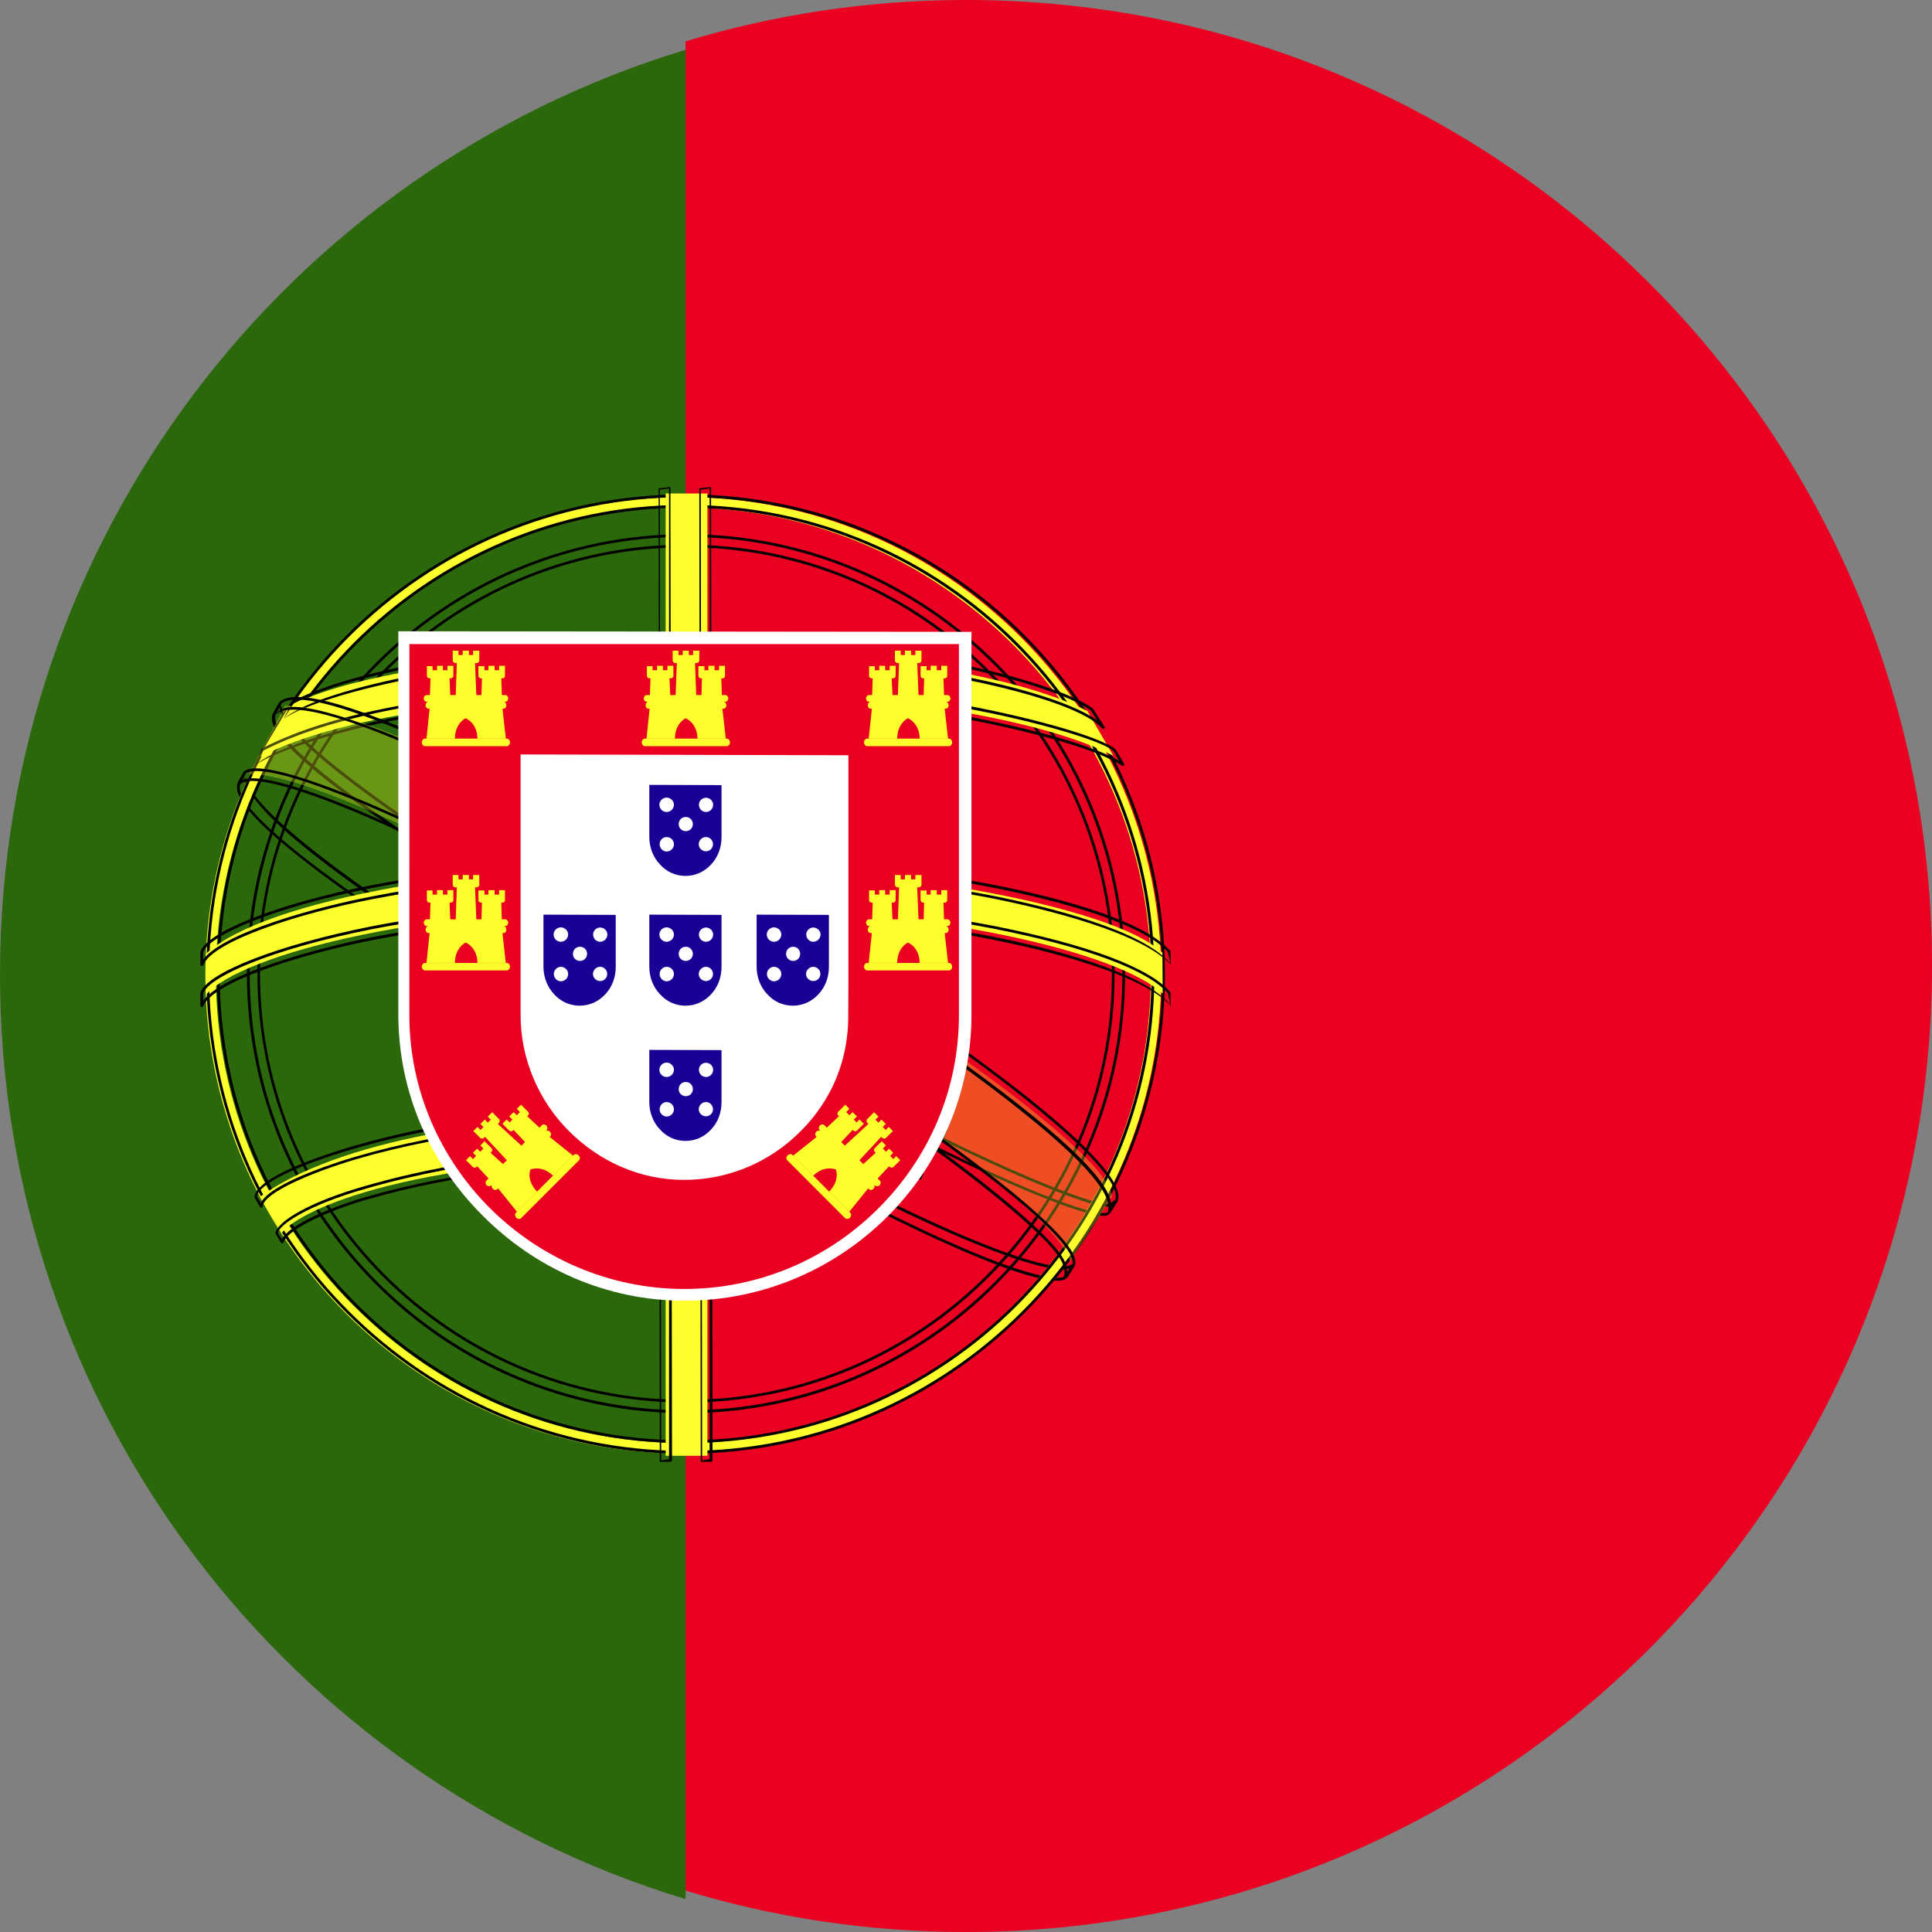 <svg 
 xmlns="http://www.w3.org/2000/svg"
 xmlns:xlink="http://www.w3.org/1999/xlink"
 width="24px" height="24px">
<rect width="100%" height="100%" fill="#808080" stroke="none"/>
<path fill-rule="evenodd"  opacity="0" fill="rgb(0, 255, 255)"
 d="M-0.000,-0.000 L24.000,-0.000 L24.000,24.000 L-0.000,24.000 L-0.000,-0.000 Z"/>
<path fill-rule="evenodd"  fill="rgb(234, 0, 32)"
 d="M24.000,12.000 C24.000,5.373 18.627,-0.000 12.000,-0.000 C10.788,-0.000 9.619,0.180 8.516,0.514 L8.516,23.486 C9.619,23.820 10.788,24.000 12.000,24.000 C18.627,24.000 24.000,18.627 24.000,12.000 Z"/>
<path fill-rule="evenodd"  fill="rgb(42, 104, 11)"
 d="M8.516,0.619 C3.588,2.112 0.000,6.689 0.000,12.105 C0.000,17.521 3.588,22.098 8.516,23.591 L8.516,0.619 Z"/>
<path fill-rule="evenodd"  fill="rgb(0, 0, 0)"
 d="M13.144,15.909 C13.120,15.909 13.093,15.907 13.059,15.904 C12.368,15.827 10.289,14.807 7.885,13.367 C4.674,11.443 3.059,10.284 2.949,9.826 C2.938,9.777 2.943,9.735 2.964,9.698 L3.032,9.578 C3.032,9.590 3.032,9.604 3.032,9.616 L2.996,9.717 C2.978,9.745 2.973,9.777 2.982,9.820 C3.091,10.268 4.700,11.421 7.903,13.340 C10.302,14.778 12.377,15.794 13.064,15.868 C13.164,15.879 13.217,15.876 13.242,15.832 L13.287,15.752 C13.266,15.763 13.235,15.768 13.197,15.768 C12.627,15.768 10.508,14.822 7.953,13.235 C7.924,13.220 7.859,13.180 7.760,13.123 C4.630,11.279 3.042,10.109 3.036,9.644 C3.102,9.949 3.834,10.769 7.776,13.093 C7.877,13.152 7.944,13.190 7.970,13.208 C10.521,14.788 12.632,15.733 13.197,15.733 C13.258,15.733 13.302,15.720 13.319,15.701 L13.317,15.703 C13.319,15.717 13.314,15.730 13.306,15.739 L13.271,15.850 C13.242,15.902 13.190,15.909 13.144,15.909 L13.144,15.909 ZM13.710,15.104 C13.291,15.104 10.998,14.082 8.364,12.478 C5.346,10.641 3.225,9.308 3.386,8.872 L3.467,8.727 C3.470,8.729 3.472,8.734 3.472,8.736 L3.425,8.867 C3.255,9.327 5.977,10.986 8.379,12.449 C11.011,14.051 13.294,15.070 13.710,15.070 C13.744,15.070 13.757,15.064 13.762,15.059 C13.776,15.030 13.793,15.000 13.809,14.975 C13.769,14.993 13.694,14.993 13.606,14.968 C12.774,14.727 10.727,13.754 8.423,12.356 C6.191,11.003 3.862,9.533 3.510,8.915 C3.488,8.872 3.470,8.796 3.472,8.736 C3.507,8.796 3.521,8.862 3.542,8.898 C3.892,9.513 6.344,11.054 8.440,12.326 C10.743,13.724 12.786,14.697 13.615,14.933 C13.726,14.968 13.809,14.958 13.838,14.912 C13.874,14.922 13.874,14.925 13.805,15.047 C13.769,15.098 13.745,15.104 13.710,15.104 L13.710,15.104 Z"/>
<path fill-rule="evenodd"  fill="rgb(252, 255, 44)"
 d="M8.488,6.174 C11.758,6.174 14.425,8.842 14.425,12.114 C14.425,15.387 11.758,18.056 8.488,18.056 C5.220,18.056 2.551,15.387 2.551,12.114 C2.551,8.842 5.220,6.174 8.488,6.174 L8.488,6.174 ZM8.488,6.304 C11.673,6.304 14.296,8.919 14.296,12.114 C14.296,15.312 11.670,17.925 8.488,17.925 C5.305,17.925 2.682,15.312 2.682,12.114 C2.682,8.919 5.305,6.304 8.488,6.304 L8.488,6.304 Z"/>
<path fill-rule="evenodd"  fill="rgb(0, 0, 0)"
 d="M8.517,18.059 C5.234,18.059 2.563,15.387 2.563,12.101 C2.563,8.814 5.234,6.141 8.517,6.141 C11.801,6.141 14.471,8.814 14.471,12.101 C14.471,15.387 11.801,18.059 8.517,18.059 ZM8.517,6.176 C5.252,6.176 2.597,8.833 2.597,12.101 C2.597,15.368 5.252,18.024 8.517,18.024 C11.781,18.024 14.437,15.368 14.437,12.101 C14.437,8.833 11.781,6.176 8.517,6.176 ZM8.517,17.927 C5.305,17.927 2.693,15.314 2.693,12.101 C2.693,8.886 5.305,6.272 8.517,6.272 C11.728,6.272 14.340,8.886 14.340,12.101 C14.340,15.314 11.728,17.927 8.517,17.927 ZM8.517,6.307 C5.325,6.307 2.729,8.905 2.729,12.101 C2.729,15.294 5.325,17.893 8.517,17.893 C11.708,17.893 14.304,15.294 14.304,12.101 C14.304,8.905 11.708,6.307 8.517,6.307 ZM8.524,17.555 C5.516,17.555 3.067,15.105 3.067,12.096 C3.067,9.084 5.516,6.636 8.524,6.636 C11.532,6.636 13.977,9.084 13.977,12.096 C13.977,15.105 11.532,17.555 8.524,17.555 ZM8.524,6.669 C5.535,6.669 3.102,9.103 3.102,12.096 C3.102,15.088 5.535,17.520 8.524,17.520 C11.511,17.520 13.943,15.088 13.943,12.096 C13.943,9.103 11.511,6.669 8.524,6.669 ZM8.524,17.423 C5.588,17.423 3.198,15.033 3.198,12.096 C3.198,9.157 5.588,6.766 8.524,6.766 C11.460,6.766 13.846,9.157 13.846,12.096 C13.846,15.033 11.460,17.423 8.524,17.423 ZM8.524,6.799 C5.607,6.799 3.230,9.176 3.230,12.096 C3.230,15.013 5.607,17.390 8.524,17.390 C11.439,17.390 13.813,15.013 13.813,12.096 C13.813,9.176 11.439,6.799 8.524,6.799 Z"/>
<path fill-rule="evenodd"  fill="rgb(252, 255, 44)"
 d="M8.493,11.252 C5.307,11.246 2.997,11.853 2.560,12.357 L2.560,11.847 C3.306,11.161 6.051,10.715 8.488,10.727 C10.926,10.739 13.811,11.240 14.440,11.834 L14.444,12.344 C13.918,11.850 11.678,11.259 8.493,11.252 ZM8.494,8.611 C6.466,8.624 4.296,8.835 3.208,9.414 L3.592,8.772 C4.486,8.309 6.591,8.073 8.493,8.072 C10.701,8.060 12.627,8.383 13.509,8.833 L13.831,9.390 C13.064,8.976 10.987,8.547 8.494,8.611 ZM11.724,14.120 L11.470,14.572 C10.379,14.364 9.283,14.336 8.519,14.345 C4.838,14.387 3.648,15.102 3.502,15.317 L3.227,14.869 C4.165,14.189 6.169,13.808 8.539,13.846 C9.769,13.866 10.831,13.949 11.724,14.120 Z"/>
<path fill-rule="evenodd"  fill="rgb(0, 0, 0)"
 d="M12.334,11.161 C11.206,10.943 9.864,10.821 8.552,10.821 C7.152,10.823 5.774,10.948 4.635,11.168 C3.698,11.348 2.640,11.694 2.525,11.989 C2.520,11.996 2.514,12.000 2.507,12.000 C2.505,12.000 2.505,12.000 2.505,12.000 C2.496,11.999 2.489,11.993 2.489,11.983 L2.489,11.823 C2.575,11.568 3.485,11.218 4.603,10.999 C5.734,10.778 7.124,10.657 8.522,10.653 C9.881,10.653 11.231,10.775 12.366,10.996 C13.527,11.228 14.282,11.513 14.541,11.818 L14.544,11.982 C14.171,11.582 13.003,11.296 12.334,11.161 ZM14.539,11.970 L14.509,11.828 C14.256,11.542 13.513,11.263 12.358,11.030 C11.228,10.809 9.878,10.687 8.565,10.687 C7.126,10.690 5.738,10.812 4.611,11.033 C3.393,11.271 2.593,11.625 2.525,11.828 L2.525,11.920 C2.765,11.592 3.890,11.276 4.629,11.134 C5.769,10.913 7.152,10.790 8.522,10.789 C9.866,10.789 11.212,10.907 12.340,11.129 C13.014,11.264 14.193,11.552 14.539,11.970 ZM13.946,9.515 C13.946,9.515 13.940,9.513 13.938,9.511 C13.645,9.322 12.919,9.105 11.945,8.921 C11.111,8.764 9.997,8.683 8.631,8.683 L8.519,8.684 L8.390,8.683 C7.027,8.683 5.963,8.758 5.045,8.920 C4.046,9.105 3.356,9.372 3.182,9.499 L3.251,9.299 C3.708,9.063 4.285,8.887 5.015,8.756 C5.902,8.594 6.919,8.522 8.522,8.514 L8.596,8.514 C9.920,8.514 11.087,8.596 11.971,8.757 C12.889,8.928 13.739,9.178 13.864,9.318 L13.963,9.488 C13.967,9.497 13.964,9.505 13.961,9.511 C13.956,9.513 13.951,9.515 13.946,9.515 ZM13.838,9.336 C13.721,9.209 12.863,8.956 11.964,8.792 C11.083,8.632 9.918,8.547 8.596,8.547 L8.522,8.547 C6.922,8.558 5.910,8.628 5.021,8.788 C4.295,8.921 3.721,9.094 3.273,9.323 L3.190,9.494 C3.337,9.341 4.035,9.074 5.038,8.886 C5.960,8.727 7.024,8.650 8.390,8.650 L8.519,8.650 L8.631,8.650 C9.997,8.650 11.114,8.729 11.952,8.886 C12.871,9.062 13.574,9.264 13.900,9.449 L13.838,9.336 ZM13.707,9.056 C13.700,9.056 13.698,9.053 13.694,9.050 C13.448,8.777 12.512,8.532 11.784,8.403 C10.947,8.256 9.878,8.182 8.519,8.169 C7.203,8.174 6.050,8.259 5.180,8.416 C4.412,8.563 3.793,8.753 3.526,8.927 L3.625,8.717 C3.957,8.539 4.481,8.383 5.153,8.250 C6.016,8.094 7.182,8.007 8.519,8.005 L8.618,8.005 C9.889,8.005 11.007,8.085 11.848,8.236 C12.634,8.388 13.326,8.616 13.577,8.802 L13.721,9.029 C13.726,9.036 13.724,9.047 13.716,9.051 C13.713,9.054 13.710,9.056 13.707,9.056 ZM13.551,8.826 C13.308,8.648 12.622,8.420 11.842,8.270 C11.005,8.120 9.889,8.040 8.618,8.040 L8.519,8.040 C7.182,8.043 6.021,8.127 5.159,8.284 C4.493,8.414 3.968,8.572 3.648,8.740 L3.531,8.922 C3.777,8.723 4.401,8.532 5.173,8.383 C6.045,8.222 7.200,8.138 8.519,8.136 C9.881,8.146 10.951,8.222 11.791,8.369 C12.453,8.485 13.289,8.702 13.628,8.948 L13.551,8.826 ZM4.602,11.510 C5.738,11.289 7.128,11.163 8.519,11.162 C9.871,11.162 11.225,11.285 12.365,11.506 C13.527,11.739 14.282,12.023 14.539,12.326 L14.544,12.493 C14.170,12.092 13.000,11.806 12.331,11.672 C11.208,11.452 9.871,11.332 8.565,11.332 C7.144,11.336 5.762,11.458 4.629,11.678 C3.706,11.862 2.652,12.198 2.523,12.500 C2.520,12.506 2.514,12.511 2.505,12.511 C2.505,12.511 2.505,12.511 2.504,12.509 C2.496,12.509 2.489,12.500 2.489,12.493 L2.489,12.333 C2.573,12.080 3.461,11.738 4.602,11.510 ZM2.525,12.431 C2.774,12.092 3.940,11.780 4.621,11.643 C5.759,11.423 7.141,11.300 8.519,11.297 C9.871,11.297 11.212,11.417 12.340,11.637 C13.011,11.771 14.189,12.061 14.539,12.481 L14.509,12.339 C14.256,12.050 13.513,11.770 12.358,11.539 C11.220,11.319 9.869,11.197 8.549,11.197 C7.131,11.199 5.741,11.324 4.608,11.545 C3.343,11.798 2.591,12.141 2.525,12.339 L2.525,12.431 ZM4.392,14.236 C5.522,13.907 6.842,13.754 8.542,13.748 C9.586,13.769 10.698,13.820 11.770,14.032 L11.708,14.183 C10.668,13.989 9.695,13.935 8.552,13.917 C6.861,13.920 5.553,14.071 4.432,14.398 C3.883,14.561 3.284,14.811 3.261,14.987 C3.261,14.994 3.255,15.000 3.248,15.003 L3.246,15.003 C3.237,15.003 3.233,14.998 3.230,14.994 L3.161,14.872 C3.179,14.609 4.108,14.319 4.392,14.236 ZM3.192,14.863 L3.240,14.945 C3.358,14.685 4.309,14.399 4.420,14.368 C5.546,14.040 6.857,13.888 8.552,13.884 C9.697,13.904 10.673,13.956 11.697,14.160 L11.752,14.040 C10.693,13.850 9.586,13.803 8.542,13.782 C6.845,13.786 5.529,13.941 4.401,14.269 C3.679,14.478 3.205,14.714 3.192,14.863 ZM4.536,14.733 C5.845,14.357 7.067,14.275 8.497,14.264 C9.469,14.279 10.506,14.318 11.500,14.503 L11.442,14.652 C10.607,14.509 9.695,14.436 8.633,14.436 L8.501,14.437 L8.346,14.436 C6.906,14.436 5.638,14.590 4.575,14.896 C4.172,15.009 3.581,15.249 3.521,15.434 C3.518,15.440 3.513,15.444 3.507,15.444 L3.504,15.444 C3.500,15.444 3.494,15.442 3.491,15.438 L3.421,15.320 C3.441,15.177 3.841,14.930 4.536,14.733 ZM3.452,15.315 L3.502,15.394 C3.625,15.169 4.304,14.937 4.567,14.863 C5.632,14.560 6.902,14.403 8.346,14.403 L8.501,14.404 L8.633,14.403 C9.695,14.403 10.611,14.478 11.430,14.629 L11.482,14.512 C10.502,14.351 9.466,14.314 8.497,14.300 C7.070,14.308 5.852,14.391 4.545,14.766 C3.830,14.968 3.470,15.212 3.452,15.315 Z"/>
<path fill-rule="evenodd"  opacity="0.302" fill="rgb(252, 255, 44)"
 d="M3.541,8.765 C5.365,8.740 13.787,13.916 13.813,14.869 L13.291,15.671 C13.054,14.563 4.508,9.528 3.097,9.622 L3.541,8.765 L3.541,8.765 Z"/>
<path fill-rule="evenodd"  fill="rgb(0, 0, 0)"
 d="M13.232,15.885 L13.215,15.862 C13.210,15.862 13.208,15.861 13.210,15.859 C13.210,15.859 13.247,15.821 13.202,15.704 C13.088,15.331 11.228,13.877 8.418,12.178 C6.011,10.744 3.790,9.701 3.133,9.701 C3.057,9.701 3.006,9.717 2.984,9.745 L2.986,9.737 C2.988,9.729 2.988,9.721 2.993,9.713 L3.029,9.583 C3.070,9.555 3.119,9.545 3.185,9.545 C3.847,9.545 6.176,10.634 8.481,12.028 C10.820,13.445 13.245,15.144 13.355,15.643 C13.363,15.681 13.360,15.715 13.343,15.739 L13.269,15.856 C13.265,15.859 13.256,15.862 13.247,15.867 C13.240,15.878 13.234,15.885 13.234,15.885 L13.232,15.885 ZM3.133,9.668 C3.795,9.668 6.024,10.711 8.436,12.151 C11.291,13.876 13.115,15.304 13.234,15.693 C13.253,15.744 13.258,15.782 13.258,15.810 L13.313,15.720 C13.326,15.703 13.328,15.681 13.321,15.651 C13.215,15.165 10.740,13.435 8.467,12.056 C6.165,10.669 3.843,9.578 3.185,9.578 C3.124,9.578 3.083,9.587 3.054,9.604 L3.011,9.693 C3.034,9.674 3.078,9.668 3.133,9.668 L3.133,9.668 ZM13.777,15.074 C13.777,15.074 13.774,15.074 13.769,15.071 L13.769,15.070 L13.763,15.049 C13.766,15.049 13.766,15.047 13.766,15.047 L13.755,15.064 L13.766,15.047 C13.769,15.037 13.769,15.025 13.769,14.994 C13.782,14.300 9.955,11.853 8.871,11.221 C6.222,9.701 4.323,8.825 3.661,8.816 C3.594,8.817 3.496,8.817 3.436,8.869 C3.434,8.869 3.431,8.869 3.431,8.869 C3.497,8.784 3.594,8.784 3.650,8.781 C4.330,8.792 6.233,9.669 8.888,11.191 C9.656,11.637 13.821,14.235 13.803,14.975 C13.803,14.980 13.803,14.985 13.803,14.987 L13.848,14.918 C14.047,14.530 11.873,12.845 8.901,11.085 C5.756,9.304 3.844,8.478 3.500,8.738 L3.428,8.872 C3.413,8.875 3.383,8.887 3.383,8.881 L3.474,8.717 C3.526,8.674 3.598,8.658 3.696,8.658 C4.516,8.658 6.989,9.960 8.919,11.055 C11.503,12.586 14.116,14.464 13.879,14.933 L13.793,15.066 C13.789,15.071 13.785,15.074 13.777,15.074 L13.777,15.074 Z"/>
<path fill-rule="evenodd"  fill="rgb(252, 255, 44)"
 d="M8.269,18.084 L8.788,18.084 L8.788,6.130 L8.269,6.130 L8.269,18.084 Z"/>
<path fill-rule="evenodd"  fill="rgb(0, 0, 0)"
 d="M8.833,18.159 L8.705,18.159 L8.687,6.066 L8.833,6.050 L8.851,18.143 C8.851,18.145 8.849,18.149 8.844,18.154 C8.841,18.157 8.838,18.159 8.833,18.159 L8.833,18.159 ZM8.815,6.066 L8.705,6.084 L8.722,18.143 L8.815,18.127 L8.815,6.066 L8.815,6.066 ZM8.330,18.159 L8.196,18.159 L8.182,6.066 L8.328,6.050 L8.348,18.143 C8.348,18.145 8.343,18.149 8.341,18.154 C8.336,18.157 8.334,18.159 8.330,18.159 L8.330,18.159 ZM8.311,6.066 L8.196,6.084 L8.214,18.143 L8.311,18.127 L8.311,6.066 L8.311,6.066 Z"/>
<path fill-rule="evenodd"  fill="rgb(255, 255, 255)"
 d="M4.948,12.600 C4.948,13.574 5.348,14.458 5.997,15.102 C6.643,15.751 7.525,16.158 8.503,16.158 C9.484,16.158 10.376,15.759 11.023,15.114 C11.668,14.472 12.068,13.581 12.068,12.602 L12.068,12.602 L12.068,7.849 L4.948,7.842 L4.948,12.600 L4.948,12.600 Z"/>
<path fill-rule="evenodd"  fill="rgb(234, 0, 32)"
 d="M5.085,12.606 L5.085,12.609 C5.085,13.542 5.469,14.392 6.088,15.010 C6.708,15.626 7.565,16.012 8.500,16.012 C9.439,16.012 10.292,15.630 10.909,15.013 C11.528,14.399 11.912,13.549 11.912,12.612 L11.912,12.612 L11.912,8.001 L5.086,8.001 L5.085,12.606 L5.085,12.606 ZM10.539,9.382 L10.539,12.315 L10.537,12.624 L10.537,12.624 C10.537,12.705 10.533,12.799 10.522,12.877 C10.468,13.342 10.254,13.748 9.938,14.060 C9.569,14.429 9.059,14.657 8.499,14.657 C7.939,14.657 7.440,14.422 7.068,14.051 C6.689,13.672 6.467,13.152 6.467,12.614 L6.467,9.372 L10.539,9.382 L10.539,9.382 Z"/>
<path fill-rule="evenodd"  fill="rgb(252, 255, 44)"
 d="M10.772,9.269 C10.752,9.269 10.733,9.247 10.733,9.223 C10.733,9.197 10.752,9.175 10.772,9.175 L11.789,9.175 C11.810,9.175 11.828,9.197 11.828,9.223 C11.828,9.247 11.810,9.269 11.789,9.269 L10.772,9.269 ZM11.748,8.718 C11.768,8.718 11.784,8.738 11.784,8.762 C11.784,8.785 11.768,8.804 11.748,8.804 L11.735,8.804 L11.777,9.174 L11.424,9.174 C11.422,8.979 11.280,8.923 11.280,8.923 C11.280,8.920 11.148,8.979 11.145,9.174 L10.791,9.174 L10.831,8.804 L10.815,8.804 C10.796,8.804 10.780,8.785 10.780,8.762 C10.780,8.738 10.796,8.718 10.815,8.718 L10.796,8.718 C10.776,8.718 10.758,8.700 10.758,8.675 C10.758,8.653 10.776,8.634 10.796,8.634 L10.834,8.634 L10.841,8.426 L10.829,8.426 C10.812,8.426 10.796,8.414 10.796,8.395 L10.796,8.275 L10.867,8.275 L10.867,8.326 L10.923,8.326 L10.923,8.271 L10.996,8.271 L10.996,8.326 L11.052,8.326 L11.052,8.271 L11.126,8.271 L11.126,8.395 C11.126,8.414 11.111,8.426 11.092,8.426 L11.077,8.426 L11.087,8.634 L11.154,8.634 L11.169,8.237 L11.149,8.237 C11.131,8.237 11.117,8.220 11.117,8.203 L11.117,8.083 L11.189,8.083 L11.189,8.137 L11.241,8.137 L11.241,8.083 L11.318,8.083 L11.318,8.137 L11.371,8.137 L11.371,8.083 L11.447,8.083 L11.447,8.204 C11.447,8.221 11.431,8.237 11.414,8.237 L11.394,8.237 L11.410,8.634 L11.474,8.634 L11.480,8.427 L11.471,8.427 C11.452,8.427 11.436,8.412 11.436,8.396 L11.436,8.275 L11.511,8.275 L11.511,8.326 L11.561,8.326 L11.561,8.271 L11.637,8.271 L11.637,8.326 L11.693,8.326 L11.693,8.271 L11.767,8.271 L11.767,8.396 C11.767,8.415 11.751,8.427 11.736,8.427 L11.720,8.427 L11.727,8.634 L11.771,8.634 C11.790,8.634 11.806,8.653 11.806,8.675 C11.806,8.700 11.790,8.718 11.771,8.718 L11.748,8.718 ZM10.599,14.043 L10.592,14.036 L10.450,14.187 L10.495,14.232 L10.787,13.962 L10.774,13.948 C10.762,13.937 10.761,13.914 10.773,13.902 L10.858,13.816 L10.913,13.871 L10.874,13.909 L10.912,13.946 L10.950,13.908 L11.004,13.962 L10.966,14.000 L11.003,14.037 L11.041,13.999 L11.092,14.050 L11.007,14.135 C10.995,14.147 10.973,14.148 10.961,14.136 L10.947,14.122 L10.676,14.413 L10.724,14.461 L10.878,14.320 L10.868,14.310 C10.854,14.296 10.852,14.277 10.865,14.264 L10.953,14.177 L11.005,14.229 L10.967,14.268 L11.006,14.307 L11.045,14.269 L11.096,14.320 L11.058,14.359 L11.097,14.399 L11.133,14.362 L11.183,14.412 L11.098,14.497 C11.085,14.510 11.065,14.508 11.053,14.496 L11.045,14.487 L10.902,14.639 L10.929,14.666 C10.944,14.681 10.943,14.707 10.928,14.722 C10.910,14.740 10.885,14.740 10.870,14.726 L10.857,14.712 C10.870,14.726 10.867,14.751 10.850,14.768 C10.834,14.784 10.809,14.787 10.796,14.773 L10.785,14.762 L10.551,15.052 L10.301,14.802 C10.437,14.661 10.385,14.527 10.383,14.528 C10.383,14.528 10.243,14.468 10.103,14.604 L9.854,14.355 L10.145,14.123 L10.136,14.114 C10.122,14.099 10.124,14.075 10.140,14.058 C10.157,14.042 10.183,14.038 10.197,14.053 L10.181,14.037 C10.168,14.023 10.168,13.998 10.186,13.981 C10.201,13.965 10.227,13.964 10.240,13.977 L10.271,14.008 L10.422,13.866 L10.411,13.855 C10.401,13.845 10.398,13.825 10.411,13.812 L10.500,13.723 L10.551,13.775 L10.512,13.814 L10.552,13.854 L10.591,13.815 L10.645,13.869 L10.606,13.908 L10.641,13.943 L10.678,13.907 L10.731,13.960 L10.645,14.045 C10.634,14.057 10.612,14.056 10.599,14.043 ZM10.558,15.127 C10.541,15.144 10.512,15.146 10.497,15.132 L9.779,14.413 C9.763,14.398 9.766,14.370 9.783,14.353 C9.802,14.334 9.830,14.332 9.845,14.347 L10.563,15.066 C10.578,15.080 10.576,15.109 10.558,15.127 ZM8.012,9.269 C7.991,9.269 7.972,9.247 7.972,9.223 C7.972,9.197 7.991,9.175 8.012,9.175 L9.028,9.175 C9.050,9.175 9.068,9.197 9.068,9.223 C9.068,9.247 9.050,9.269 9.028,9.269 L8.012,9.269 ZM8.987,8.718 C9.007,8.718 9.023,8.738 9.023,8.762 C9.023,8.785 9.007,8.804 8.987,8.804 L8.974,8.804 L9.016,9.174 L8.664,9.174 C8.661,8.979 8.519,8.923 8.519,8.923 C8.519,8.920 8.387,8.979 8.384,9.174 L8.031,9.174 L8.070,8.804 L8.054,8.804 C8.035,8.804 8.020,8.785 8.020,8.762 C8.020,8.738 8.035,8.718 8.054,8.718 L8.035,8.718 C8.015,8.718 7.997,8.700 7.997,8.675 C7.997,8.653 8.015,8.634 8.035,8.634 L8.073,8.634 L8.081,8.426 L8.068,8.426 C8.051,8.426 8.036,8.414 8.036,8.395 L8.036,8.275 L8.106,8.275 L8.106,8.326 L8.162,8.326 L8.162,8.271 L8.235,8.271 L8.235,8.326 L8.291,8.326 L8.291,8.271 L8.365,8.271 L8.365,8.395 C8.365,8.414 8.350,8.426 8.331,8.426 L8.316,8.426 L8.326,8.634 L8.393,8.634 L8.408,8.237 L8.388,8.237 C8.371,8.237 8.356,8.220 8.356,8.203 L8.356,8.083 L8.428,8.083 L8.428,8.137 L8.481,8.137 L8.481,8.083 L8.557,8.083 L8.557,8.137 L8.610,8.137 L8.610,8.083 L8.687,8.083 L8.687,8.204 C8.687,8.221 8.670,8.237 8.653,8.237 L8.634,8.237 L8.649,8.634 L8.714,8.634 L8.720,8.427 L8.710,8.427 C8.691,8.427 8.676,8.412 8.676,8.396 L8.676,8.275 L8.750,8.275 L8.750,8.326 L8.800,8.326 L8.800,8.271 L8.876,8.271 L8.876,8.326 L8.933,8.326 L8.933,8.271 L9.006,8.271 L9.006,8.396 C9.006,8.415 8.990,8.427 8.975,8.427 L8.960,8.427 L8.967,8.634 L9.010,8.634 C9.029,8.634 9.046,8.653 9.046,8.675 C9.046,8.700 9.029,8.718 9.010,8.718 L8.987,8.718 ZM6.414,15.127 C6.396,15.109 6.394,15.080 6.408,15.066 L7.127,14.347 C7.142,14.332 7.170,14.334 7.189,14.353 C7.206,14.370 7.208,14.398 7.193,14.413 L6.474,15.132 C6.460,15.146 6.431,15.144 6.414,15.127 ZM6.869,14.604 C6.728,14.468 6.589,14.528 6.589,14.528 C6.587,14.527 6.535,14.661 6.671,14.802 L6.421,15.052 L6.187,14.762 L6.176,14.773 C6.163,14.787 6.138,14.784 6.122,14.768 C6.105,14.751 6.102,14.726 6.115,14.712 L6.102,14.726 C6.087,14.740 6.062,14.740 6.044,14.722 C6.029,14.707 6.028,14.681 6.042,14.666 L6.069,14.639 L5.927,14.487 L5.919,14.496 C5.907,14.508 5.887,14.510 5.874,14.497 L5.789,14.412 L5.839,14.362 L5.875,14.399 L5.914,14.359 L5.875,14.320 L5.927,14.269 L5.966,14.307 L6.005,14.268 L5.967,14.229 L6.019,14.177 L6.107,14.264 C6.120,14.277 6.118,14.296 6.104,14.310 L6.094,14.320 L6.248,14.461 L6.296,14.413 L6.025,14.122 L6.011,14.136 C5.998,14.148 5.976,14.147 5.965,14.135 L5.880,14.050 L5.931,13.999 L5.969,14.037 L6.006,14.000 L5.968,13.962 L6.022,13.908 L6.060,13.946 L6.098,13.909 L6.059,13.871 L6.114,13.816 L6.199,13.902 C6.211,13.914 6.210,13.937 6.198,13.948 L6.184,13.962 L6.477,14.232 L6.522,14.187 L6.380,14.036 L6.373,14.043 C6.360,14.056 6.338,14.057 6.327,14.045 L6.241,13.960 L6.294,13.907 L6.330,13.943 L6.366,13.908 L6.327,13.869 L6.381,13.815 L6.420,13.854 L6.459,13.814 L6.420,13.775 L6.472,13.723 L6.561,13.812 C6.574,13.825 6.571,13.845 6.561,13.855 L6.549,13.866 L6.701,14.008 L6.732,13.977 C6.745,13.964 6.771,13.965 6.786,13.981 C6.803,13.998 6.804,14.023 6.791,14.037 L6.775,14.053 C6.789,14.038 6.815,14.042 6.831,14.058 C6.848,14.075 6.850,14.099 6.836,14.114 L6.827,14.123 L7.118,14.355 L6.869,14.604 ZM5.279,12.055 C5.259,12.055 5.240,12.033 5.240,12.010 C5.240,11.983 5.259,11.962 5.279,11.962 L6.296,11.962 C6.317,11.962 6.335,11.983 6.335,12.010 C6.335,12.033 6.317,12.055 6.296,12.055 L5.279,12.055 ZM5.264,11.461 C5.264,11.440 5.282,11.420 5.303,11.420 L5.341,11.420 L5.348,11.212 L5.336,11.212 C5.319,11.212 5.303,11.200 5.303,11.182 L5.303,11.061 L5.373,11.061 L5.373,11.113 L5.429,11.113 L5.429,11.058 L5.502,11.058 L5.502,11.113 L5.558,11.113 L5.558,11.058 L5.632,11.058 L5.632,11.182 C5.632,11.200 5.618,11.212 5.598,11.212 L5.584,11.212 L5.593,11.420 L5.661,11.420 L5.675,11.023 L5.656,11.023 C5.638,11.023 5.624,11.006 5.624,10.990 L5.624,10.870 L5.695,10.870 L5.695,10.924 L5.748,10.924 L5.748,10.870 L5.825,10.870 L5.825,10.924 L5.877,10.924 L5.877,10.870 L5.954,10.870 L5.954,10.991 C5.954,11.007 5.937,11.023 5.921,11.023 L5.901,11.023 L5.917,11.420 L5.981,11.420 L5.987,11.213 L5.977,11.213 C5.959,11.213 5.943,11.198 5.943,11.183 L5.943,11.062 L6.018,11.062 L6.018,11.113 L6.068,11.113 L6.068,11.058 L6.144,11.058 L6.144,11.113 L6.200,11.113 L6.200,11.058 L6.273,11.058 L6.273,11.183 C6.273,11.201 6.258,11.213 6.243,11.213 L6.227,11.213 L6.234,11.420 L6.277,11.420 C6.296,11.420 6.313,11.440 6.313,11.461 C6.313,11.486 6.296,11.504 6.277,11.504 L6.255,11.504 C6.275,11.504 6.290,11.525 6.290,11.549 C6.290,11.571 6.275,11.591 6.255,11.591 L6.242,11.591 L6.283,11.961 L5.931,11.961 C5.928,11.765 5.786,11.709 5.786,11.709 C5.786,11.707 5.654,11.765 5.651,11.961 L5.298,11.961 L5.337,11.591 L5.322,11.591 C5.303,11.591 5.287,11.571 5.287,11.549 C5.287,11.525 5.303,11.504 5.322,11.504 L5.303,11.504 C5.282,11.504 5.264,11.486 5.264,11.461 ZM5.279,9.269 C5.259,9.269 5.240,9.247 5.240,9.223 C5.240,9.197 5.259,9.175 5.279,9.175 L6.296,9.175 C6.317,9.175 6.335,9.197 6.335,9.223 C6.335,9.247 6.317,9.269 6.296,9.269 L5.279,9.269 ZM6.255,8.718 C6.275,8.718 6.290,8.738 6.290,8.762 C6.290,8.785 6.275,8.804 6.255,8.804 L6.242,8.804 L6.283,9.174 L5.931,9.174 C5.928,8.979 5.786,8.923 5.786,8.923 C5.786,8.920 5.654,8.979 5.651,9.174 L5.298,9.174 L5.337,8.804 L5.322,8.804 C5.303,8.804 5.287,8.785 5.287,8.762 C5.287,8.738 5.303,8.718 5.322,8.718 L5.303,8.718 C5.282,8.718 5.264,8.700 5.264,8.675 C5.264,8.653 5.282,8.634 5.303,8.634 L5.341,8.634 L5.348,8.426 L5.336,8.426 C5.319,8.426 5.303,8.414 5.303,8.395 L5.303,8.275 L5.373,8.275 L5.373,8.326 L5.429,8.326 L5.429,8.271 L5.502,8.271 L5.502,8.326 L5.558,8.326 L5.558,8.271 L5.632,8.271 L5.632,8.395 C5.632,8.414 5.618,8.426 5.598,8.426 L5.584,8.426 L5.593,8.634 L5.661,8.634 L5.675,8.237 L5.656,8.237 C5.638,8.237 5.624,8.220 5.624,8.203 L5.624,8.083 L5.695,8.083 L5.695,8.137 L5.748,8.137 L5.748,8.083 L5.825,8.083 L5.825,8.137 L5.877,8.137 L5.877,8.083 L5.954,8.083 L5.954,8.204 C5.954,8.221 5.937,8.237 5.921,8.237 L5.901,8.237 L5.917,8.634 L5.981,8.634 L5.987,8.427 L5.977,8.427 C5.959,8.427 5.943,8.412 5.943,8.396 L5.943,8.275 L6.018,8.275 L6.018,8.326 L6.068,8.326 L6.068,8.271 L6.144,8.271 L6.144,8.326 L6.200,8.326 L6.200,8.271 L6.273,8.271 L6.273,8.396 C6.273,8.415 6.258,8.427 6.243,8.427 L6.227,8.427 L6.234,8.634 L6.277,8.634 C6.296,8.634 6.313,8.653 6.313,8.675 C6.313,8.700 6.296,8.718 6.277,8.718 L6.255,8.718 ZM11.771,11.420 C11.790,11.420 11.806,11.440 11.806,11.461 C11.806,11.486 11.790,11.504 11.771,11.504 L11.748,11.504 C11.768,11.504 11.784,11.525 11.784,11.549 C11.784,11.571 11.768,11.591 11.748,11.591 L11.735,11.591 L11.777,11.961 L11.424,11.961 C11.422,11.765 11.280,11.709 11.280,11.709 C11.280,11.707 11.148,11.765 11.145,11.961 L10.791,11.961 L10.831,11.591 L10.815,11.591 C10.796,11.591 10.780,11.571 10.780,11.549 C10.780,11.525 10.796,11.504 10.815,11.504 L10.796,11.504 C10.776,11.504 10.758,11.486 10.758,11.461 C10.758,11.440 10.776,11.420 10.796,11.420 L10.834,11.420 L10.841,11.212 L10.829,11.212 C10.812,11.212 10.796,11.200 10.796,11.182 L10.796,11.061 L10.867,11.061 L10.867,11.113 L10.923,11.113 L10.923,11.058 L10.996,11.058 L10.996,11.113 L11.052,11.113 L11.052,11.058 L11.126,11.058 L11.126,11.182 C11.126,11.200 11.111,11.212 11.092,11.212 L11.077,11.212 L11.087,11.420 L11.154,11.420 L11.169,11.023 L11.149,11.023 C11.131,11.023 11.117,11.006 11.117,10.990 L11.117,10.870 L11.189,10.870 L11.189,10.924 L11.241,10.924 L11.241,10.870 L11.318,10.870 L11.318,10.924 L11.371,10.924 L11.371,10.870 L11.447,10.870 L11.447,10.991 C11.447,11.007 11.431,11.023 11.414,11.023 L11.394,11.023 L11.410,11.420 L11.474,11.420 L11.480,11.213 L11.471,11.213 C11.452,11.213 11.436,11.198 11.436,11.183 L11.436,11.062 L11.511,11.062 L11.511,11.113 L11.561,11.113 L11.561,11.058 L11.637,11.058 L11.637,11.113 L11.693,11.113 L11.693,11.058 L11.767,11.058 L11.767,11.183 C11.767,11.201 11.751,11.213 11.736,11.213 L11.720,11.213 L11.727,11.420 L11.771,11.420 ZM10.733,12.010 C10.733,11.983 10.752,11.962 10.772,11.962 L11.789,11.962 C11.810,11.962 11.828,11.983 11.828,12.010 C11.828,12.033 11.810,12.055 11.789,12.055 L10.772,12.055 C10.752,12.055 10.733,12.033 10.733,12.010 Z"/>
<path fill-rule="evenodd"  fill="rgb(26, 0, 149)"
 d="M10.167,12.351 C10.085,12.440 9.974,12.493 9.848,12.493 C9.725,12.493 9.611,12.440 9.532,12.351 C9.448,12.264 9.399,12.141 9.399,12.009 L9.399,11.362 L10.297,11.365 L10.297,12.010 C10.297,12.144 10.249,12.264 10.167,12.351 ZM9.615,11.520 C9.566,11.520 9.525,11.561 9.525,11.608 C9.525,11.659 9.566,11.699 9.615,11.699 C9.663,11.699 9.706,11.659 9.706,11.608 C9.706,11.561 9.663,11.520 9.615,11.520 ZM9.615,12.010 C9.568,12.010 9.527,12.051 9.527,12.100 C9.527,12.148 9.568,12.190 9.615,12.190 C9.665,12.190 9.706,12.148 9.706,12.100 C9.706,12.051 9.665,12.010 9.615,12.010 ZM9.853,11.761 C9.803,11.761 9.765,11.799 9.765,11.850 C9.765,11.898 9.803,11.937 9.853,11.937 C9.902,11.937 9.940,11.898 9.940,11.850 C9.940,11.799 9.902,11.761 9.853,11.761 ZM10.103,12.187 C10.151,12.187 10.191,12.148 10.191,12.100 C10.191,12.050 10.151,12.010 10.103,12.010 C10.055,12.010 10.013,12.050 10.013,12.100 C10.013,12.148 10.055,12.187 10.103,12.187 ZM10.103,11.522 C10.055,11.522 10.016,11.561 10.016,11.609 C10.016,11.659 10.055,11.699 10.103,11.699 C10.151,11.699 10.193,11.659 10.193,11.609 C10.193,11.561 10.151,11.522 10.103,11.522 ZM8.515,14.173 C8.391,14.173 8.278,14.120 8.199,14.031 C8.115,13.944 8.066,13.821 8.066,13.689 L8.066,13.042 L8.963,13.045 L8.963,13.690 C8.963,13.824 8.916,13.944 8.833,14.031 C8.752,14.120 8.640,14.173 8.515,14.173 ZM8.281,13.200 C8.232,13.200 8.191,13.241 8.191,13.288 C8.191,13.339 8.232,13.379 8.281,13.379 C8.329,13.379 8.372,13.339 8.372,13.288 C8.372,13.241 8.329,13.200 8.281,13.200 ZM8.281,13.690 C8.234,13.690 8.194,13.731 8.194,13.780 C8.194,13.828 8.234,13.870 8.281,13.870 C8.331,13.870 8.372,13.828 8.372,13.780 C8.372,13.731 8.331,13.690 8.281,13.690 ZM8.519,13.441 C8.469,13.441 8.431,13.479 8.431,13.530 C8.431,13.578 8.469,13.617 8.519,13.617 C8.569,13.617 8.607,13.578 8.607,13.530 C8.607,13.479 8.569,13.441 8.519,13.441 ZM8.770,13.202 C8.722,13.202 8.682,13.241 8.682,13.289 C8.682,13.339 8.722,13.379 8.770,13.379 C8.818,13.379 8.859,13.339 8.859,13.289 C8.859,13.241 8.818,13.202 8.770,13.202 ZM8.770,13.690 C8.722,13.690 8.680,13.730 8.680,13.780 C8.680,13.828 8.722,13.867 8.770,13.867 C8.818,13.867 8.857,13.828 8.857,13.780 C8.857,13.730 8.818,13.690 8.770,13.690 ZM8.515,12.493 C8.391,12.493 8.278,12.440 8.199,12.351 C8.115,12.264 8.066,12.141 8.066,12.009 L8.066,11.362 L8.963,11.365 L8.963,12.010 C8.963,12.144 8.916,12.264 8.833,12.351 C8.752,12.440 8.640,12.493 8.515,12.493 ZM8.281,11.520 C8.232,11.520 8.191,11.561 8.191,11.608 C8.191,11.659 8.232,11.699 8.281,11.699 C8.329,11.699 8.372,11.659 8.372,11.608 C8.372,11.561 8.329,11.520 8.281,11.520 ZM8.281,12.010 C8.234,12.010 8.194,12.051 8.194,12.100 C8.194,12.148 8.234,12.190 8.281,12.190 C8.331,12.190 8.372,12.148 8.372,12.100 C8.372,12.051 8.331,12.010 8.281,12.010 ZM8.519,11.761 C8.469,11.761 8.431,11.799 8.431,11.850 C8.431,11.898 8.469,11.937 8.519,11.937 C8.569,11.937 8.607,11.898 8.607,11.850 C8.607,11.799 8.569,11.761 8.519,11.761 ZM8.770,11.522 C8.722,11.522 8.682,11.561 8.682,11.609 C8.682,11.659 8.722,11.699 8.770,11.699 C8.818,11.699 8.859,11.659 8.859,11.609 C8.859,11.561 8.818,11.522 8.770,11.522 ZM8.770,12.010 C8.722,12.010 8.680,12.050 8.680,12.100 C8.680,12.148 8.722,12.187 8.770,12.187 C8.818,12.187 8.857,12.148 8.857,12.100 C8.857,12.050 8.818,12.010 8.770,12.010 ZM8.515,10.881 C8.391,10.881 8.278,10.828 8.199,10.739 C8.115,10.652 8.066,10.529 8.066,10.397 L8.066,9.750 L8.963,9.753 L8.963,10.398 C8.963,10.532 8.916,10.652 8.833,10.739 C8.752,10.828 8.640,10.881 8.515,10.881 ZM8.281,9.908 C8.232,9.908 8.191,9.949 8.191,9.996 C8.191,10.047 8.232,10.087 8.281,10.087 C8.329,10.087 8.372,10.047 8.372,9.996 C8.372,9.949 8.329,9.908 8.281,9.908 ZM8.281,10.398 C8.234,10.398 8.194,10.439 8.194,10.488 C8.194,10.536 8.234,10.578 8.281,10.578 C8.331,10.578 8.372,10.536 8.372,10.488 C8.372,10.439 8.331,10.398 8.281,10.398 ZM8.519,10.149 C8.469,10.149 8.431,10.187 8.431,10.238 C8.431,10.286 8.469,10.325 8.519,10.325 C8.569,10.325 8.607,10.286 8.607,10.238 C8.607,10.187 8.569,10.149 8.519,10.149 ZM8.770,9.910 C8.722,9.910 8.682,9.949 8.682,9.997 C8.682,10.047 8.722,10.087 8.770,10.087 C8.818,10.087 8.859,10.047 8.859,9.997 C8.859,9.949 8.818,9.910 8.770,9.910 ZM8.770,10.398 C8.722,10.398 8.680,10.438 8.680,10.488 C8.680,10.536 8.722,10.575 8.770,10.575 C8.818,10.575 8.857,10.536 8.857,10.488 C8.857,10.438 8.818,10.398 8.770,10.398 ZM7.200,12.493 C7.077,12.493 6.963,12.440 6.884,12.351 C6.801,12.264 6.751,12.141 6.751,12.009 L6.751,11.362 L7.649,11.365 L7.649,12.010 C7.649,12.144 7.602,12.264 7.519,12.351 C7.437,12.440 7.326,12.493 7.200,12.493 ZM6.967,11.520 C6.918,11.520 6.877,11.561 6.877,11.608 C6.877,11.659 6.918,11.699 6.967,11.699 C7.015,11.699 7.058,11.659 7.058,11.608 C7.058,11.561 7.015,11.520 6.967,11.520 ZM6.967,12.010 C6.920,12.010 6.880,12.051 6.880,12.100 C6.880,12.148 6.920,12.190 6.967,12.190 C7.017,12.190 7.058,12.148 7.058,12.100 C7.058,12.051 7.017,12.010 6.967,12.010 ZM7.205,11.761 C7.155,11.761 7.117,11.799 7.117,11.850 C7.117,11.898 7.155,11.937 7.205,11.937 C7.254,11.937 7.293,11.898 7.293,11.850 C7.293,11.799 7.254,11.761 7.205,11.761 ZM7.455,11.522 C7.408,11.522 7.368,11.561 7.368,11.609 C7.368,11.659 7.408,11.699 7.455,11.699 C7.503,11.699 7.545,11.659 7.545,11.609 C7.545,11.561 7.503,11.522 7.455,11.522 ZM7.455,12.010 C7.408,12.010 7.366,12.050 7.366,12.100 C7.366,12.148 7.408,12.187 7.455,12.187 C7.503,12.187 7.543,12.148 7.543,12.100 C7.543,12.050 7.503,12.010 7.455,12.010 Z"/>
</svg>